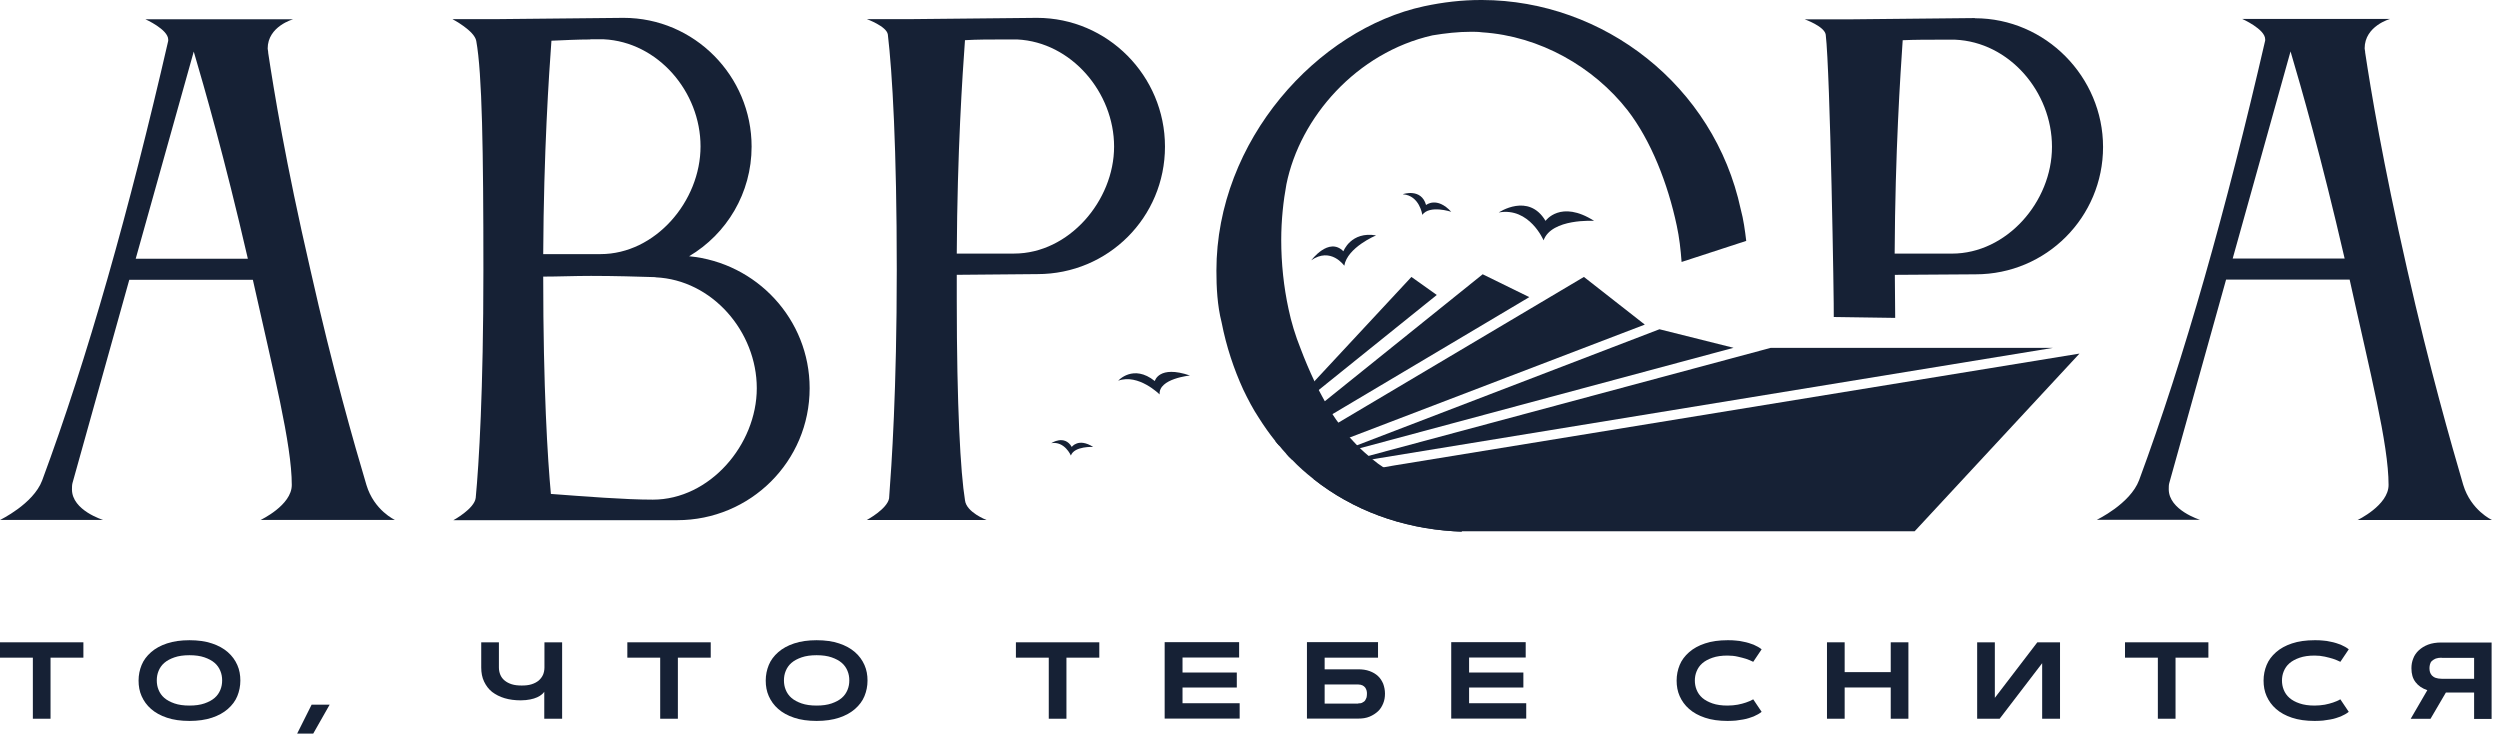 <svg width="140" height="42" viewBox="0 0 140 42" fill="none" xmlns="http://www.w3.org/2000/svg">
<g clip-path="url(#clip0_1301_66873)">
<path d="M2.36 26.908C4.89 20.088 7.25 11.738 9.42 2.288V2.218C9.42 1.648 8.14 1.078 8.14 1.078H16.42C16.42 1.078 14.99 1.468 14.99 2.718C14.99 2.788 15.02 2.858 15.02 2.968C15.34 5.068 15.98 9.038 17.38 15.098C18.63 20.668 19.84 24.878 20.52 27.158C20.95 28.588 22.12 29.118 22.12 29.118H14.59C14.59 29.118 16.34 28.298 16.34 27.158C16.34 24.878 15.31 20.838 14.16 15.668H7.24L4.06 27.048C4.03 27.158 4.03 27.298 4.03 27.408C4.03 28.588 5.78 29.118 5.78 29.118H0C0 29.118 1.86 28.228 2.36 26.908ZM13.88 14.488C12.56 8.778 11.45 4.928 10.85 2.888L7.6 14.488H13.88Z" fill="#162135"/>
<path d="M25.35 1.07H27.96L34.92 1C38.88 1 42.09 4.25 42.09 8.21C42.09 10.81 40.7 13.1 38.59 14.35C42.37 14.71 45.34 17.88 45.34 21.74C45.34 25.84 42.02 29.13 37.92 29.13H25.39C25.39 29.13 26.57 28.49 26.64 27.88C26.82 25.99 27.07 21.88 27.07 15.14C27.07 8.4 27 4.11 26.67 2.29C26.57 1.72 25.35 1.08 25.35 1.08V1.07ZM33.06 2.21C32.35 2.21 31.6 2.25 30.88 2.28C30.74 4.21 30.45 8.45 30.42 14.23H33.63C36.7 14.23 39.23 11.27 39.23 8.2C39.23 5.13 36.84 2.35 33.81 2.2H33.06V2.21ZM36.7 15.52C35.74 15.49 34.42 15.45 33.1 15.45C32.17 15.45 31.24 15.49 30.42 15.49C30.42 21.77 30.67 25.73 30.85 27.66C32.74 27.8 34.99 27.98 36.56 27.98C39.74 27.98 42.38 24.91 42.38 21.74C42.38 18.57 39.88 15.67 36.71 15.53L36.7 15.52Z" fill="#162135"/>
<path d="M53.579 15.38V16.81C53.579 22.73 53.789 26.48 54.039 28.01C54.109 28.69 55.249 29.12 55.249 29.12H48.539C48.539 29.12 49.679 28.51 49.789 27.91C49.929 26.05 50.219 21.88 50.219 15.1C50.219 8.32 49.969 4.04 49.719 1.93C49.649 1.47 48.539 1.07 48.539 1.07H51.149L58.069 1C62.029 1 65.239 4.25 65.239 8.21C65.239 12.17 62.059 15.35 58.099 15.35L53.569 15.39L53.579 15.38ZM56.149 2.21C55.469 2.21 54.719 2.21 54.039 2.25C53.899 4.18 53.609 8.46 53.579 14.2H56.789C59.859 14.2 62.389 11.24 62.389 8.21C62.389 5.18 59.999 2.36 56.969 2.21H56.149Z" fill="#162135"/>
<path d="M110.591 1.012L103.681 1.082H101.061C101.061 1.082 102.171 1.472 102.241 1.942C102.491 4.042 102.711 17.132 102.691 17.752L106.131 17.802L106.111 15.392L110.631 15.362C114.601 15.362 117.771 12.152 117.771 8.232C117.771 4.312 114.561 1.022 110.591 1.022V1.012ZM109.311 14.202H106.101C106.131 8.452 106.421 4.182 106.551 2.252C107.241 2.222 107.981 2.222 108.671 2.222H109.481C112.521 2.352 114.911 5.142 114.911 8.222C114.911 11.302 112.371 14.202 109.311 14.202Z" fill="#162135"/>
<path d="M132.02 29.119H139.55C139.55 29.119 138.37 28.579 137.94 27.149C137.27 24.859 136.06 20.649 134.8 15.079C133.42 9.009 132.77 5.059 132.45 2.949C132.45 2.849 132.42 2.779 132.42 2.709C132.42 1.449 133.85 1.059 133.85 1.059H125.56C125.56 1.059 126.85 1.629 126.85 2.199V2.269C124.67 11.729 122.31 20.079 119.79 26.889C119.29 28.219 117.42 29.109 117.42 29.109H123.2C123.2 29.109 121.45 28.569 121.45 27.399C121.45 27.279 121.45 27.149 121.48 27.049L124.66 15.659H131.58C132.72 20.839 133.76 24.869 133.76 27.159C133.76 28.299 132.01 29.129 132.01 29.129L132.02 29.119ZM125.03 14.479L128.27 2.879C128.87 4.909 129.98 8.759 131.3 14.479H125.03Z" fill="#162135"/>
<path d="M4.67 35.969V36.829H2.83V40.249H1.84V36.829H0V35.969H4.67Z" fill="#162135"/>
<path d="M10.61 40.372C10.13 40.372 9.7 40.312 9.35 40.192C8.99 40.072 8.7 39.912 8.46 39.702C8.22 39.492 8.05 39.252 7.93 38.982C7.81 38.712 7.76 38.422 7.76 38.112C7.76 37.802 7.82 37.512 7.93 37.242C8.04 36.972 8.22 36.732 8.46 36.522C8.7 36.312 8.99 36.152 9.35 36.032C9.71 35.912 10.13 35.852 10.61 35.852C11.09 35.852 11.52 35.912 11.87 36.032C12.23 36.152 12.52 36.312 12.76 36.522C13 36.732 13.17 36.972 13.29 37.242C13.41 37.512 13.46 37.802 13.46 38.112C13.46 38.422 13.4 38.712 13.29 38.982C13.18 39.252 13 39.492 12.76 39.702C12.52 39.912 12.23 40.072 11.87 40.192C11.51 40.312 11.09 40.372 10.61 40.372ZM10.61 39.512C10.94 39.512 11.22 39.472 11.45 39.392C11.68 39.312 11.87 39.212 12.02 39.082C12.17 38.952 12.27 38.802 12.34 38.632C12.41 38.462 12.44 38.292 12.44 38.102C12.44 37.912 12.41 37.742 12.34 37.572C12.27 37.402 12.17 37.252 12.02 37.122C11.87 36.992 11.68 36.892 11.45 36.812C11.22 36.732 10.94 36.692 10.61 36.692C10.28 36.692 10 36.732 9.77 36.812C9.54 36.892 9.35 36.992 9.2 37.122C9.05 37.252 8.95 37.402 8.88 37.572C8.81 37.742 8.78 37.912 8.78 38.102C8.78 38.292 8.81 38.462 8.88 38.632C8.95 38.802 9.05 38.952 9.2 39.082C9.35 39.212 9.54 39.312 9.77 39.392C10 39.472 10.28 39.512 10.61 39.512Z" fill="#162135"/>
<path d="M17.451 39.461H18.461L17.541 41.081H16.641L17.451 39.461Z" fill="#162135"/>
<path d="M31.469 40.249H30.479V38.739C30.479 38.739 30.409 38.839 30.339 38.889C30.269 38.949 30.189 38.999 30.079 39.049C29.969 39.099 29.839 39.139 29.689 39.169C29.539 39.199 29.359 39.219 29.159 39.219C28.829 39.219 28.529 39.179 28.259 39.099C27.989 39.019 27.759 38.899 27.559 38.749C27.369 38.599 27.219 38.399 27.109 38.169C26.999 37.939 26.949 37.679 26.949 37.379V35.969H27.939V37.379C27.939 37.529 27.969 37.669 28.019 37.789C28.069 37.909 28.149 38.019 28.259 38.109C28.369 38.199 28.499 38.269 28.659 38.319C28.819 38.369 28.999 38.389 29.219 38.389C29.439 38.389 29.609 38.369 29.769 38.319C29.929 38.269 30.059 38.199 30.169 38.109C30.269 38.019 30.349 37.919 30.409 37.789C30.459 37.669 30.489 37.529 30.489 37.379V35.969H31.479V40.249H31.469Z" fill="#162135"/>
<path d="M39.801 35.969V36.829H37.961V40.249H36.971V36.829H35.131V35.969H39.801Z" fill="#162135"/>
<path d="M45.731 40.372C45.251 40.372 44.821 40.312 44.471 40.192C44.111 40.072 43.821 39.912 43.581 39.702C43.341 39.492 43.171 39.252 43.051 38.982C42.931 38.712 42.881 38.422 42.881 38.112C42.881 37.802 42.941 37.512 43.051 37.242C43.161 36.972 43.341 36.732 43.581 36.522C43.821 36.312 44.111 36.152 44.471 36.032C44.831 35.912 45.251 35.852 45.731 35.852C46.211 35.852 46.641 35.912 46.991 36.032C47.351 36.152 47.641 36.312 47.881 36.522C48.121 36.732 48.291 36.972 48.411 37.242C48.531 37.512 48.581 37.802 48.581 38.112C48.581 38.422 48.521 38.712 48.411 38.982C48.301 39.252 48.121 39.492 47.881 39.702C47.641 39.912 47.351 40.072 46.991 40.192C46.631 40.312 46.211 40.372 45.731 40.372ZM45.731 39.512C46.061 39.512 46.341 39.472 46.571 39.392C46.801 39.312 46.991 39.212 47.141 39.082C47.291 38.952 47.391 38.802 47.461 38.632C47.531 38.462 47.561 38.292 47.561 38.102C47.561 37.912 47.531 37.742 47.461 37.572C47.391 37.402 47.291 37.252 47.141 37.122C46.991 36.992 46.801 36.892 46.571 36.812C46.341 36.732 46.061 36.692 45.731 36.692C45.401 36.692 45.121 36.732 44.891 36.812C44.661 36.892 44.471 36.992 44.321 37.122C44.171 37.252 44.071 37.402 44.001 37.572C43.931 37.742 43.901 37.912 43.901 38.102C43.901 38.292 43.931 38.462 44.001 38.632C44.071 38.802 44.171 38.952 44.321 39.082C44.471 39.212 44.661 39.312 44.891 39.392C45.121 39.472 45.401 39.512 45.731 39.512Z" fill="#162135"/>
<path d="M61.561 35.969V36.829H59.721V40.249H58.731V36.829H56.891V35.969H61.561Z" fill="#162135"/>
<path d="M69.261 37.671V38.501H66.221V39.381H69.421V40.241H65.221V35.961H69.391V36.821H66.221V37.661H69.261V37.671Z" fill="#162135"/>
<path d="M77.169 35.971V36.831H74.18V37.481H76.059C76.299 37.481 76.509 37.511 76.699 37.581C76.889 37.651 77.039 37.741 77.169 37.861C77.299 37.981 77.389 38.131 77.459 38.291C77.519 38.461 77.559 38.641 77.559 38.841C77.559 39.041 77.529 39.221 77.459 39.391C77.389 39.561 77.299 39.711 77.169 39.831C77.039 39.951 76.889 40.051 76.699 40.131C76.509 40.211 76.299 40.241 76.059 40.241H73.189V35.961H77.18L77.169 35.971ZM76.059 39.391C76.159 39.391 76.24 39.381 76.299 39.341C76.359 39.311 76.419 39.271 76.449 39.221C76.479 39.171 76.509 39.111 76.529 39.051C76.539 38.991 76.549 38.921 76.549 38.861C76.549 38.801 76.549 38.731 76.529 38.671C76.509 38.611 76.489 38.551 76.449 38.501C76.409 38.451 76.359 38.411 76.299 38.381C76.24 38.351 76.149 38.331 76.059 38.331H74.18V39.401H76.059V39.391Z" fill="#162135"/>
<path d="M85.309 37.671V38.501H82.269V39.381H85.469V40.241H81.269V35.961H85.439V36.821H82.269V37.661H85.309V37.671Z" fill="#162135"/>
<path d="M94.911 38.102C94.911 38.282 94.941 38.462 95.011 38.632C95.081 38.802 95.181 38.952 95.331 39.082C95.481 39.212 95.671 39.312 95.901 39.392C96.131 39.472 96.411 39.512 96.741 39.512C96.951 39.512 97.141 39.492 97.311 39.462C97.491 39.432 97.641 39.382 97.771 39.342C97.921 39.292 98.061 39.232 98.181 39.162L98.651 39.862C98.531 39.962 98.381 40.042 98.201 40.122C98.121 40.152 98.031 40.182 97.941 40.212C97.851 40.242 97.731 40.272 97.611 40.292C97.491 40.312 97.361 40.332 97.211 40.352C97.071 40.362 96.911 40.372 96.741 40.372C96.261 40.372 95.831 40.312 95.481 40.192C95.121 40.072 94.831 39.912 94.591 39.702C94.351 39.492 94.181 39.252 94.061 38.982C93.941 38.712 93.891 38.422 93.891 38.112C93.891 37.802 93.951 37.512 94.061 37.242C94.171 36.972 94.351 36.732 94.591 36.522C94.831 36.312 95.121 36.152 95.481 36.032C95.841 35.912 96.261 35.852 96.741 35.852C96.911 35.852 97.061 35.852 97.211 35.872C97.361 35.882 97.491 35.902 97.611 35.932C97.731 35.952 97.841 35.982 97.941 36.012C98.041 36.042 98.131 36.072 98.201 36.102C98.381 36.182 98.531 36.262 98.651 36.362L98.181 37.062C98.061 37.002 97.921 36.942 97.771 36.892C97.641 36.852 97.491 36.812 97.311 36.772C97.141 36.732 96.941 36.712 96.741 36.712C96.411 36.712 96.131 36.752 95.901 36.832C95.671 36.912 95.481 37.012 95.331 37.142C95.181 37.272 95.081 37.422 95.011 37.592C94.941 37.762 94.911 37.932 94.911 38.122V38.102Z" fill="#162135"/>
<path d="M105.881 35.969H106.871V40.249H105.881V38.499H103.301V40.249H102.311V35.969H103.301V37.639H105.881V35.969Z" fill="#162135"/>
<path d="M115.351 40.249H114.361V37.139L111.981 40.249H110.721V35.969H111.711V39.079L114.091 35.969H115.361V40.249H115.351Z" fill="#162135"/>
<path d="M123.67 35.969V36.829H121.83V40.249H120.84V36.829H119V35.969H123.67Z" fill="#162135"/>
<path d="M127.79 38.102C127.79 38.282 127.82 38.462 127.89 38.632C127.96 38.802 128.06 38.952 128.21 39.082C128.36 39.212 128.54 39.312 128.78 39.392C129.01 39.472 129.29 39.512 129.62 39.512C129.82 39.512 130.01 39.492 130.19 39.462C130.36 39.432 130.52 39.382 130.65 39.342C130.8 39.292 130.94 39.232 131.06 39.162L131.53 39.862C131.41 39.962 131.26 40.042 131.08 40.122C131 40.152 130.91 40.182 130.82 40.212C130.73 40.242 130.61 40.272 130.49 40.292C130.37 40.312 130.24 40.332 130.09 40.352C129.95 40.362 129.79 40.372 129.62 40.372C129.13 40.372 128.71 40.312 128.35 40.192C127.99 40.072 127.7 39.912 127.46 39.702C127.22 39.492 127.05 39.252 126.93 38.982C126.81 38.712 126.76 38.422 126.76 38.112C126.76 37.802 126.82 37.512 126.93 37.242C127.04 36.972 127.22 36.732 127.46 36.522C127.7 36.312 127.99 36.152 128.35 36.032C128.71 35.912 129.13 35.852 129.62 35.852C129.79 35.852 129.94 35.852 130.09 35.872C130.24 35.882 130.37 35.902 130.49 35.932C130.61 35.952 130.72 35.982 130.82 36.012C130.92 36.042 131.01 36.072 131.08 36.102C131.26 36.182 131.41 36.262 131.53 36.362L131.06 37.062C130.94 37.002 130.8 36.942 130.65 36.892C130.52 36.852 130.37 36.812 130.19 36.772C130.01 36.732 129.82 36.712 129.62 36.712C129.29 36.712 129.01 36.752 128.78 36.832C128.55 36.912 128.36 37.012 128.21 37.142C128.06 37.272 127.96 37.422 127.89 37.592C127.82 37.762 127.79 37.932 127.79 38.122V38.102Z" fill="#162135"/>
<path d="M138.55 40.251V38.781H136.97L136.11 40.251H135L135.93 38.651C135.64 38.55 135.43 38.41 135.27 38.2C135.11 37.99 135.04 37.74 135.04 37.42C135.04 37.23 135.07 37.05 135.14 36.88C135.2 36.711 135.31 36.55 135.45 36.42C135.59 36.291 135.76 36.181 135.97 36.1C136.18 36.02 136.43 35.98 136.72 35.98H139.53V40.261H138.53L138.55 40.251ZM136.73 36.831C136.6 36.831 136.49 36.85 136.4 36.88C136.32 36.91 136.25 36.961 136.19 37.011C136.13 37.06 136.1 37.13 136.08 37.2C136.06 37.27 136.05 37.34 136.05 37.42C136.05 37.501 136.06 37.571 136.08 37.641C136.1 37.711 136.14 37.77 136.19 37.831C136.24 37.88 136.31 37.931 136.4 37.961C136.49 37.99 136.6 38.011 136.73 38.011H138.55V36.84H136.73V36.831Z" fill="#162135"/>
<path d="M97.789 13.49L94.169 14.67C94.119 13.98 94.039 13.28 93.899 12.64C93.399 10.28 92.459 7.88 91.149 6.18C89.249 3.75 86.239 2.02 82.999 1.81C82.779 1.78 82.579 1.78 82.379 1.78C81.649 1.78 80.949 1.86 80.219 1.98C75.969 2.94 72.799 6.57 72.039 10.32C71.869 11.24 71.749 12.32 71.749 13.44C71.749 14.75 71.889 16.07 72.159 17.31C72.309 18.03 72.539 18.79 72.829 19.51C73.069 20.15 73.339 20.78 73.609 21.35C73.689 21.52 73.779 21.68 73.849 21.84C73.969 22.06 74.079 22.28 74.189 22.47C74.339 22.74 74.479 22.98 74.619 23.19C74.629 23.22 74.649 23.24 74.659 23.26C74.679 23.27 74.699 23.31 74.709 23.33C74.789 23.45 74.859 23.56 74.949 23.67C75.149 23.97 75.369 24.24 75.589 24.5C75.729 24.65 75.859 24.8 75.999 24.94C76.049 24.99 76.109 25.05 76.159 25.1C76.319 25.25 76.479 25.4 76.639 25.53C76.709 25.6 76.789 25.66 76.859 25.72C77.059 25.89 77.269 26.04 77.469 26.17C78.169 26.66 78.869 27.01 79.539 27.27C80.459 27.64 81.439 27.85 82.429 27.9L81.859 29.75V29.78C81.709 29.77 81.559 29.77 81.419 29.75C78.499 29.57 75.769 28.58 73.549 26.82C73.129 26.49 72.729 26.14 72.349 25.74C72.239 25.64 72.129 25.53 72.029 25.41C71.889 25.26 71.759 25.11 71.639 24.96C71.559 24.88 71.489 24.79 71.419 24.7C71.089 24.29 70.779 23.85 70.489 23.39C70.169 22.91 69.889 22.37 69.619 21.81C69.099 20.67 68.679 19.43 68.409 18.05C68.169 17.11 68.119 16.08 68.119 15.16C68.119 7.85 73.799 1.63 79.749 0.35C80.829 0.12 81.869 0 82.929 0H82.999C89.799 0.02 95.989 4.79 97.479 11.71C97.639 12.3 97.719 12.91 97.789 13.49Z" fill="#162135"/>
<path d="M83.93 11.899C83.93 11.899 85.6 10.769 86.55 12.369C86.55 12.369 87.39 11.169 89.27 12.369C89.27 12.369 86.89 12.219 86.44 13.459C86.44 13.459 85.65 11.589 83.93 11.899Z" fill="#162135"/>
<path d="M58.869 24.819C58.869 24.819 59.609 24.319 60.019 25.029C60.019 25.029 60.389 24.499 61.219 25.029C61.219 25.029 60.169 24.969 59.969 25.509C59.969 25.509 59.619 24.689 58.869 24.819Z" fill="#162135"/>
<path d="M73.42 14.592C73.42 14.592 74.41 13.242 75.23 14.072C75.23 14.072 75.65 12.942 77.06 13.182C77.06 13.182 75.45 13.852 75.28 14.882C75.28 14.882 74.53 13.802 73.42 14.582V14.592Z" fill="#162135"/>
<path d="M62.619 21.319C62.619 21.319 63.459 20.369 64.669 21.339C64.669 21.339 64.889 20.429 66.639 21.029C66.639 21.029 64.869 21.199 64.939 22.089C64.939 22.089 63.759 20.909 62.619 21.319Z" fill="#162135"/>
<path d="M78.57 10.871C78.57 10.871 79.59 10.521 79.86 11.481C79.86 11.481 80.46 10.981 81.27 11.861C81.27 11.861 80.06 11.461 79.65 12.031C79.65 12.031 79.5 10.951 78.57 10.881V10.871Z" fill="#162135"/>
<path d="M92.109 18.178L75.589 24.498L72.349 25.738C72.239 25.638 72.129 25.528 72.029 25.408L74.949 23.668L88.699 15.508L92.109 18.178Z" fill="#162135"/>
<path d="M97.079 19.477L92.93 18.438L74.189 25.628L97.079 19.477Z" fill="#162135"/>
<path d="M76.4 25.8L77.27 25.651L114.97 19.48H99.16L74.4 26.131L76.4 25.8Z" fill="#162135"/>
<path d="M116.451 19.801L107.221 29.751H81.421C78.501 29.571 75.771 28.581 73.551 26.821L74.711 26.631L77.471 26.171L78.101 26.061L116.451 19.801Z" fill="#162135"/>
<path d="M85.64 16.639L74.62 23.189L71.64 24.959C71.56 24.879 71.49 24.789 71.42 24.699L74.19 22.469L83.03 15.359L85.64 16.639Z" fill="#162135"/>
<path d="M80.46 16.518L71.08 24.068L79.04 15.508L80.46 16.518Z" fill="#162135"/>
</g>
<defs>
<clipPath id="clip0_1301_66873">
<rect width="139.55" height="41.08" fill="white"/>
</clipPath>
</defs>
</svg>

